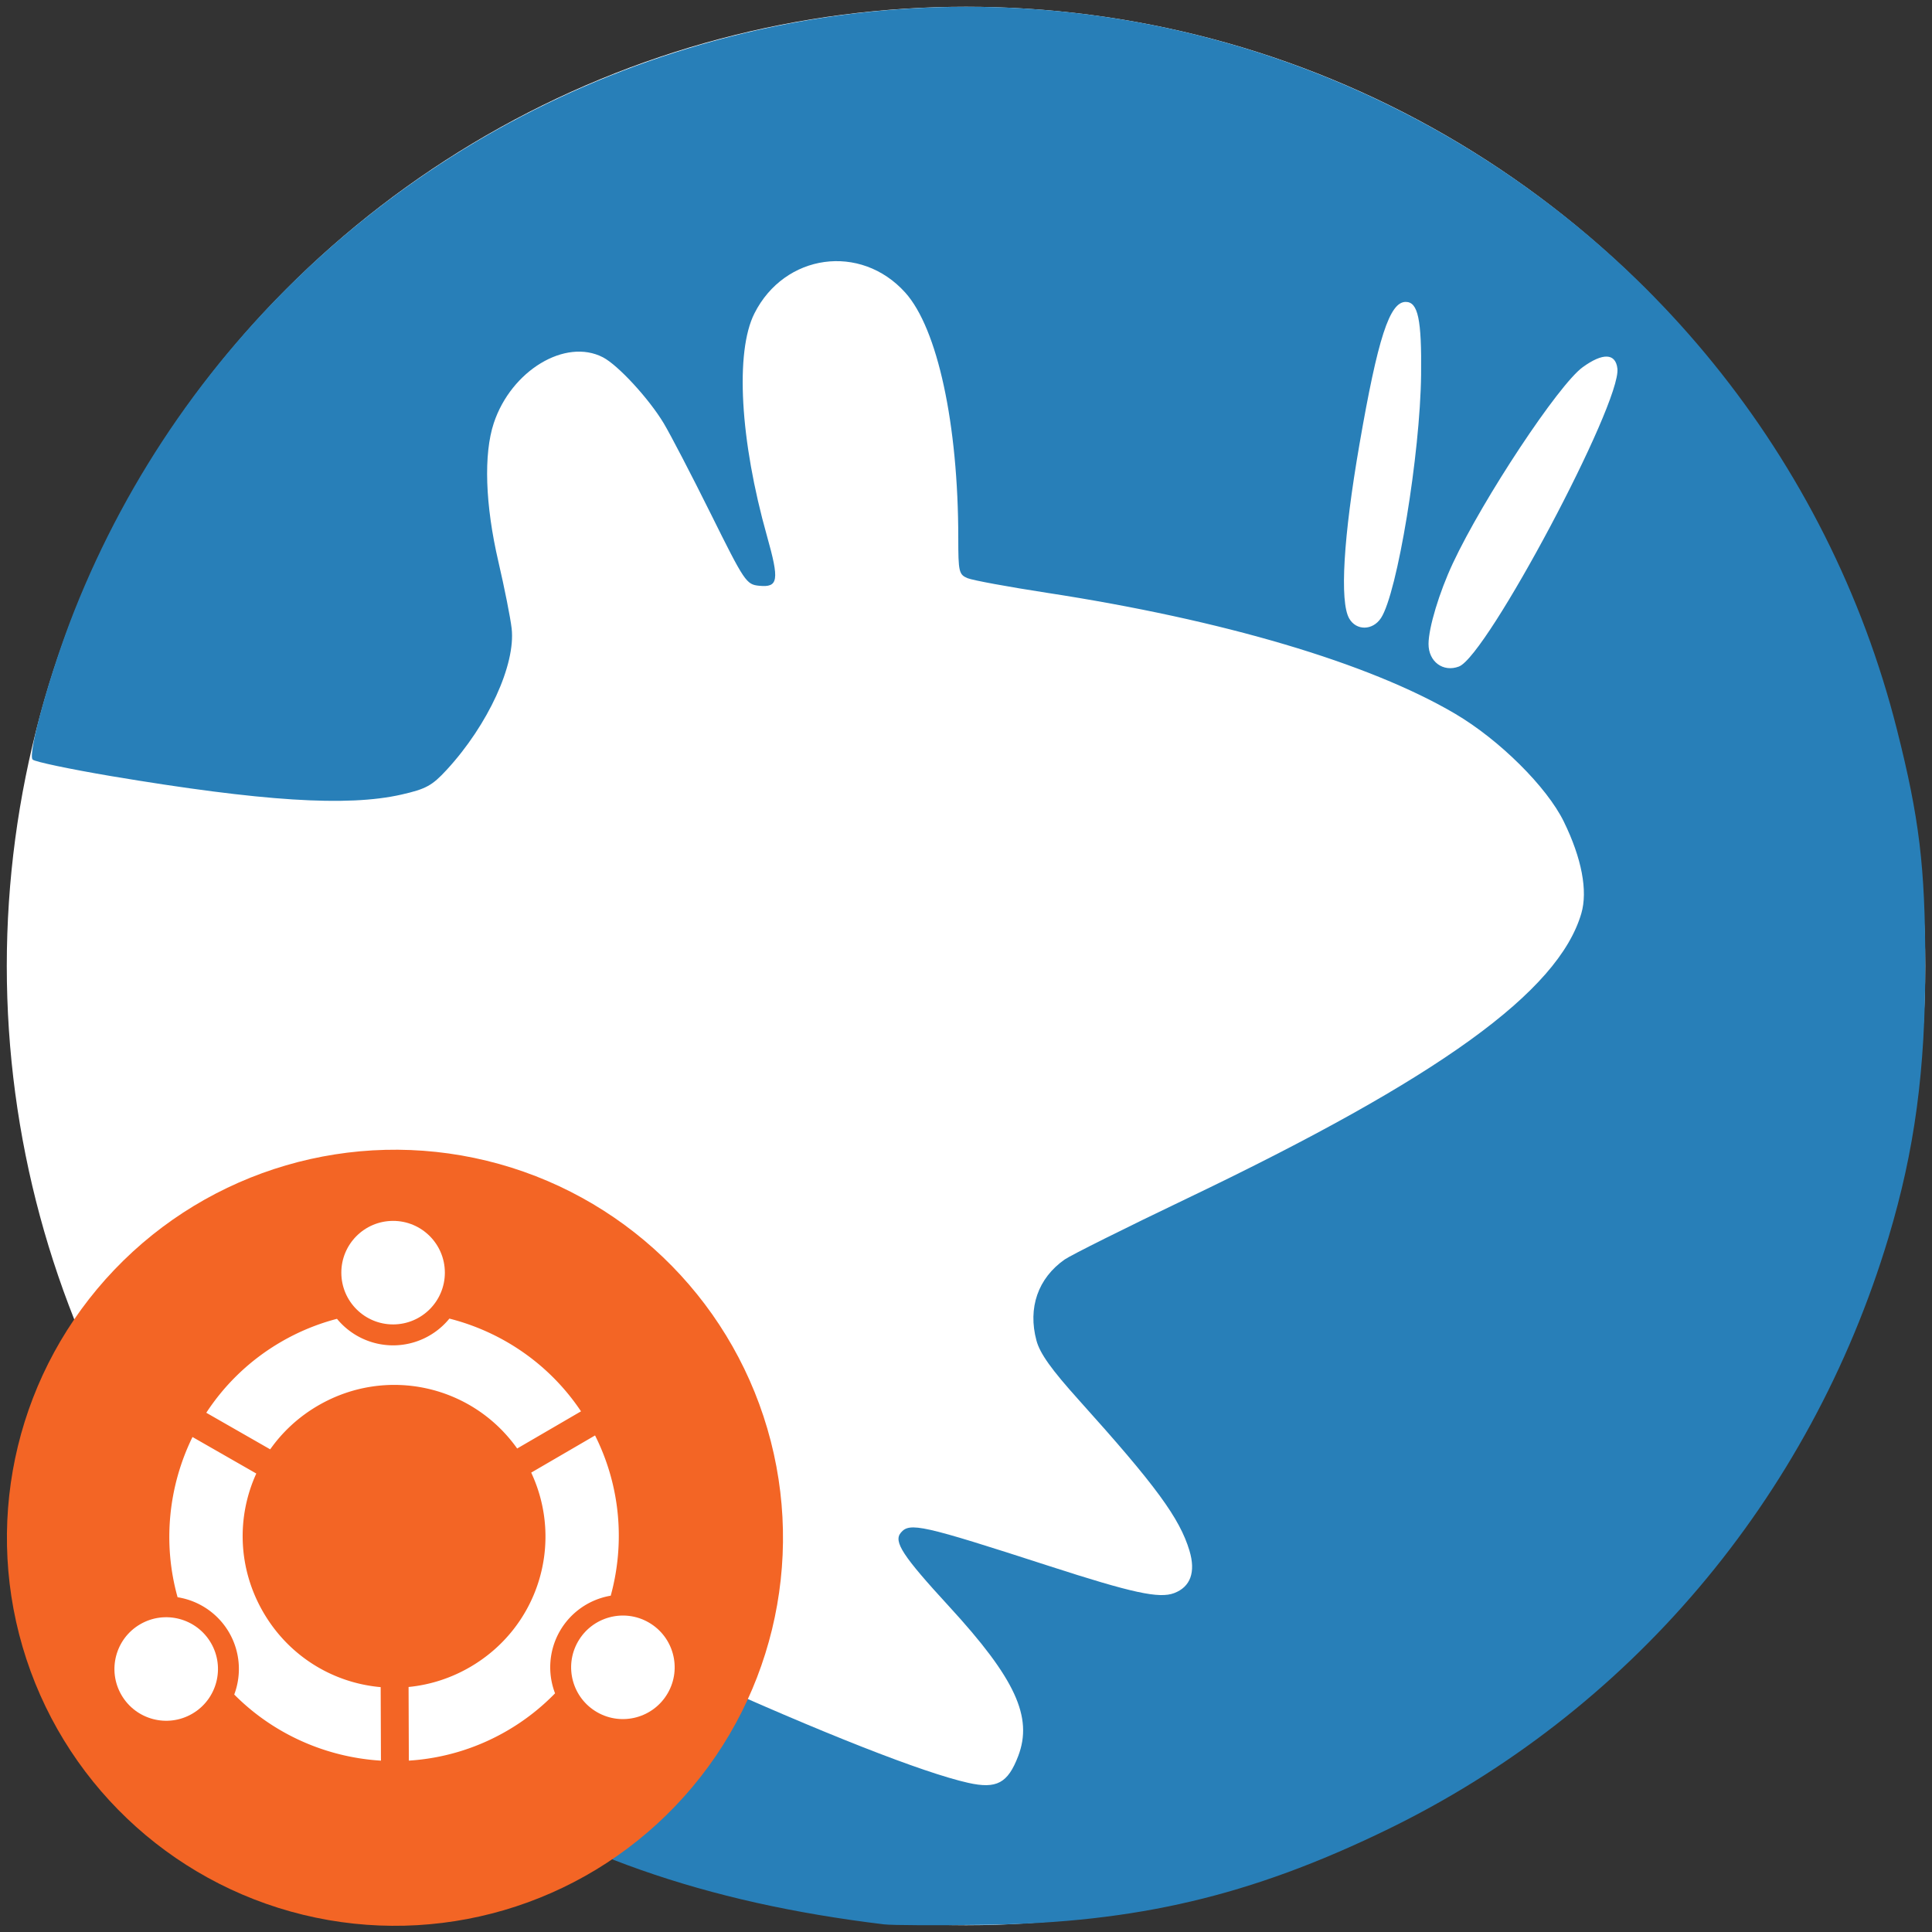 <?xml version="1.0" encoding="UTF-8" standalone="no"?>
<!-- Created with Inkscape (http://www.inkscape.org/) -->

<svg
   xmlns:dc="http://purl.org/dc/elements/1.1/"
   xmlns:cc="http://creativecommons.org/ns#"
   xmlns:rdf="http://www.w3.org/1999/02/22-rdf-syntax-ns#"
   xmlns:svg="http://www.w3.org/2000/svg"
   xmlns="http://www.w3.org/2000/svg"
   xmlns:sodipodi="http://sodipodi.sourceforge.net/DTD/sodipodi-0.dtd"
   xmlns:inkscape="http://www.inkscape.org/namespaces/inkscape"
   width="86"
   height="86"
   id="svg2"
   version="1.1"
   inkscape:version="0.92.4 5da689c313, 2019-01-14"
   sodipodi:docname="ubu-xfce.svg"
   inkscape:export-filename="/home/mo/Dokumente/Pro1-ubu/apps/64x64/apps/ubu-xfce.png"
   inkscape:export-xdpi="71.440002"
   inkscape:export-ydpi="71.440002">
  <rect width="100%" height="100%" fill="#333333" stroke="none"/>
  <defs
     id="defs4">
    <linearGradient
       id="linearGradient3789-6">
      <stop
         style="stop-color:#1e9bff;stop-opacity:1;"
         offset="0"
         id="stop3791-0" />
      <stop
         style="stop-color:#00c8de;stop-opacity:1;"
         offset="1"
         id="stop3793-4" />
    </linearGradient>
    <linearGradient
       id="linearGradient3708">
      <stop
         style="stop-color:#658db6;stop-opacity:1"
         offset="0"
         id="stop3710" />
      <stop
         id="stop3716"
         offset="0.768"
         style="stop-color:#527fab;stop-opacity:1;" />
      <stop
         style="stop-color:#4071a0;stop-opacity:1"
         offset="1"
         id="stop3712" />
    </linearGradient>
    <linearGradient
       id="linearGradient3750">
      <stop
         id="stop3752"
         offset="0"
         style="stop-color:#d0e2f1;stop-opacity:1" />
      <stop
         style="stop-color:#cadef0;stop-opacity:1"
         offset="0.856"
         id="stop3756" />
      <stop
         id="stop3754"
         offset="1"
         style="stop-color:#95bee3;stop-opacity:1" />
    </linearGradient>
    <linearGradient
       id="linearGradient3698">
      <stop
         style="stop-color:#96d0e1;stop-opacity:1"
         offset="0"
         id="stop3700" />
      <stop
         id="stop3706"
         offset="0.678"
         style="stop-color:#89b7e1;stop-opacity:1" />
      <stop
         style="stop-color:#699dd3;stop-opacity:1"
         offset="1"
         id="stop3702" />
    </linearGradient>
    <linearGradient
       id="linearGradient3803">
      <stop
         style="stop-color:#d7def0;stop-opacity:1;"
         offset="0"
         id="stop3805" />
      <stop
         id="stop3811"
         offset="0.5"
         style="stop-color:#ffffff;stop-opacity:1" />
      <stop
         style="stop-color:#d5def0;stop-opacity:1"
         offset="1"
         id="stop3807" />
    </linearGradient>
  </defs>
  <sodipodi:namedview
     id="base"
     pagecolor="#ffffff"
     bordercolor="#666666"
     borderopacity="1.0"
     inkscape:pageopacity="0.0"
     inkscape:pageshadow="2"
     inkscape:zoom="4"
     inkscape:cx="45.53236"
     inkscape:cy="-26.492487"
     inkscape:document-units="px"
     inkscape:current-layer="layer2"
     showgrid="true"
     inkscape:window-width="2880"
     inkscape:window-height="1506"
     inkscape:window-x="0"
     inkscape:window-y="0"
     inkscape:window-maximized="1"
     inkscape:snap-bbox="true"
     inkscape:snap-global="true"
     showguides="true"
     inkscape:guide-bbox="true">
    <inkscape:grid
       type="xygrid"
       id="grid2985"
       empspacing="5"
       visible="true"
       enabled="true"
       snapvisiblegridlinesonly="true"
       spacingx="0.1"
       spacingy="0.1" />
    <sodipodi:guide
       position="43,85.7"
       orientation="0,1"
       id="guide4828"
       inkscape:locked="false" />
    <inkscape:grid
       type="xygrid"
       id="grid4830" />
    <sodipodi:guide
       position="0.3,42.8"
       orientation="1,0"
       id="guide4832"
       inkscape:locked="false" />
    <sodipodi:guide
       position="43.4,0.3"
       orientation="0,1"
       id="guide4834"
       inkscape:locked="false" />
    <sodipodi:guide
       position="85.7,42.2"
       orientation="1,0"
       id="guide4836"
       inkscape:locked="false" />
  </sodipodi:namedview>
  <g
     inkscape:groupmode="layer"
     id="layer2"
     inkscape:label="Ebene"
     style="display:inline"
     transform="translate(0,-4)">
    <circle
       style="opacity:1;fill:#ffffff;fill-opacity:1;stroke:none;stroke-width:15.741;stroke-linecap:butt;stroke-linejoin:miter;stroke-miterlimit:4;stroke-dasharray:none;stroke-opacity:1;paint-order:stroke markers fill"
       id="path4942"
       cx="43.001"
       cy="47"
       r="42.699" />
    <g
       id="g4936">
      <path
         style="fill:#287fb8;stroke-width:0.184"
         d="M 39.352,89.66 C 31.362,88.692 25.177,86.521 19.322,82.628 17.129,81.171 14.291,78.776 14.291,78.383 c 0,-0.212 0.583,-0.312 2.846,-0.49 1.565,-0.123 4.175,-0.391 5.799,-0.597 1.624,-0.206 3.263,-0.374 3.641,-0.374 0.473,0 1.817,0.511 4.299,1.634 5.715,2.586 10.216,4.355 12.22,4.804 1.268,0.284 1.765,0.018 2.227,-1.19 0.664,-1.739 -0.127,-3.453 -3.076,-6.662 -2.068,-2.251 -2.481,-2.881 -2.15,-3.28 0.395,-0.476 0.936,-0.354 6.598,1.479 3.717,1.203 4.905,1.461 5.572,1.207 0.727,-0.276 0.965,-0.935 0.681,-1.884 -0.435,-1.452 -1.498,-2.901 -4.912,-6.695 -1.238,-1.376 -1.745,-2.086 -1.9,-2.663 -0.391,-1.454 0.068,-2.774 1.255,-3.607 0.274,-0.192 2.728,-1.417 5.455,-2.721 11.235,-5.377 16.521,-9.198 17.543,-12.68 0.296,-1.007 0.019,-2.462 -0.779,-4.092 -0.756,-1.546 -2.872,-3.645 -4.843,-4.804 -3.835,-2.255 -10.313,-4.174 -18.164,-5.38 -1.717,-0.264 -3.307,-0.557 -3.534,-0.651 -0.384,-0.16 -0.413,-0.286 -0.413,-1.782 -5.51e-4,-5.068 -0.923,-9.338 -2.363,-10.934 -1.985,-2.202 -5.37,-1.732 -6.712,0.931 -0.863,1.712 -0.64,5.65 0.559,9.907 0.557,1.975 0.507,2.297 -0.341,2.216 -0.578,-0.056 -0.65,-0.162 -2.158,-3.2 -0.858,-1.728 -1.803,-3.545 -2.098,-4.036 -0.662,-1.1 -2.033,-2.587 -2.706,-2.935 -1.67,-0.863 -4.079,0.589 -4.856,2.927 -0.46,1.385 -0.385,3.642 0.206,6.18 0.27,1.159 0.534,2.492 0.588,2.961 0.184,1.611 -1.05,4.297 -2.891,6.295 -0.65,0.705 -0.922,0.854 -2.014,1.102 -2.404,0.547 -6.201,0.305 -12.937,-0.824 C 3.115,38.237 1.55,37.909 1.454,37.812 1.213,37.571 2.249,33.867 3.301,31.208 8.143,18.978 18.469,9.65 31.235,5.976 41.505,3.02 52.376,4.002 61.97,8.754 73.197,14.315 81.39,24.42 84.437,36.466 c 0.998,3.946 1.259,6.096 1.264,10.439 0.006,4.75 -0.471,8.294 -1.637,12.178 -3.498,11.642 -11.565,21.155 -22.382,26.391 -6.022,2.916 -11.067,4.106 -17.832,4.206 -2.12,0.032 -4.145,0.022 -4.498,-0.02 z M 64.945,33.668 c 1.254,-0.481 7.229,-11.72 7.051,-13.262 -0.08,-0.689 -0.648,-0.711 -1.545,-0.061 -1.075,0.779 -4.431,5.847 -5.779,8.728 -0.606,1.294 -1.08,2.865 -1.083,3.589 -0.004,0.791 0.651,1.276 1.357,1.006 z M 61.474,31.509 c 0.724,-1.104 1.744,-7.298 1.784,-10.831 0.028,-2.463 -0.136,-3.239 -0.685,-3.239 -0.718,0 -1.239,1.602 -2.058,6.334 -0.717,4.14 -0.886,7.007 -0.458,7.757 0.315,0.552 1.048,0.542 1.416,-0.02 z"
         id="path4938"
         inkscape:connector-curvature="0" />
    </g>
    <circle
       style="display:inline;opacity:1;fill:#f36525;fill-opacity:1;stroke:none;stroke-width:0;stroke-linecap:butt;stroke-linejoin:miter;stroke-miterlimit:4;stroke-dasharray:none;stroke-opacity:1;paint-order:stroke markers fill"
       id="path4796"
       cx="3.479"
       cy="74.452"
       r="17.268"
       transform="matrix(-0.96,0.281,0.281,0.96,0,0)" />
    <g
       style="display:inline"
       id="g4852"
       transform="matrix(0.079,-0.046,0.046,0.079,-19.531,88.56)">
      <path
         style="color:#000000;font-style:normal;font-variant:normal;font-weight:normal;font-stretch:normal;font-size:medium;line-height:normal;font-family:sans-serif;font-variant-ligatures:normal;font-variant-position:normal;font-variant-caps:normal;font-variant-numeric:normal;font-variant-alternates:normal;font-feature-settings:normal;text-indent:0;text-align:start;text-decoration:none;text-decoration-line:none;text-decoration-style:solid;text-decoration-color:#000000;letter-spacing:normal;word-spacing:normal;text-transform:none;writing-mode:lr-tb;direction:ltr;text-orientation:mixed;dominant-baseline:auto;baseline-shift:baseline;text-anchor:start;white-space:normal;shape-padding:0;clip-rule:nonzero;display:inline;overflow:visible;visibility:visible;opacity:1;isolation:auto;mix-blend-mode:normal;color-interpolation:sRGB;color-interpolation-filters:linearRGB;solid-color:#000000;solid-opacity:1;vector-effect:none;fill:#ffffff;fill-opacity:1;fill-rule:nonzero;stroke:none;stroke-width:35.874;stroke-linecap:butt;stroke-linejoin:miter;stroke-miterlimit:4;stroke-dasharray:none;stroke-dashoffset:0;stroke-opacity:1;color-rendering:auto;image-rendering:auto;shape-rendering:auto;text-rendering:auto;enable-background:accumulate"
         d="m 189.076,79.471 c -17.487,0 -34.044,4.146 -48.74,11.504 l 17.928,31.053 c 9.361,-4.283 19.786,-6.684 30.812,-6.684 38.588,0 69.924,29.189 73.318,66.844 h 35.973 c -1.721,-27.797 -13.911,-52.86 -32.66,-71.27 a 35.402,35.402 0 0 1 -30.137,-2.467 35.402,35.402 0 0 1 -17.221,-24.982 c -9.326,-2.601 -19.143,-3.998 -29.273,-3.998 z M 128.592,97.799 C 106.443,112.564 89.918,135.165 83.059,161.574 a 35.402,35.402 0 0 1 13.031,27.406 35.402,35.402 0 0 1 -13.029,27.41 c 6.86,26.407 23.384,49.006 45.531,63.77 l 17.898,-31.002 c -18.821,-13.295 -31.049,-35.213 -31.049,-60.178 0,-24.965 12.228,-46.884 31.049,-60.18 z m 133.803,97.975 c -3.395,37.654 -34.731,66.842 -73.318,66.842 -11.026,0 -21.45,-2.401 -30.811,-6.684 l -17.93,31.055 c 14.696,7.357 31.254,11.502 48.74,11.502 10.131,0 19.949,-1.398 29.275,-4 a 35.402,35.402 0 0 1 17.219,-24.977 35.402,35.402 0 0 1 30.131,-2.463 c 18.753,-18.41 30.945,-43.475 32.666,-71.275 z"
         transform="translate(250.395,-137.806)"
         id="circle4823"
         inkscape:connector-curvature="0" />
      <circle
         style="fill:#ffffff;stroke-width:4.196"
         cx="311.082"
         cy="51.175"
         r="25.206"
         id="circle4829" />
      <circle
         id="circle4882"
         r="25.206"
         cy="-406.181"
         cx="-303.807"
         style="fill:#ffffff;stroke-width:4.196"
         transform="rotate(120)" />
      <circle
         id="circle4874"
         r="25.206"
         cy="355.006"
         cx="-392.445"
         style="fill:#ffffff;stroke-width:4.196"
         transform="rotate(-120)" />
    </g>
  </g>
</svg>
